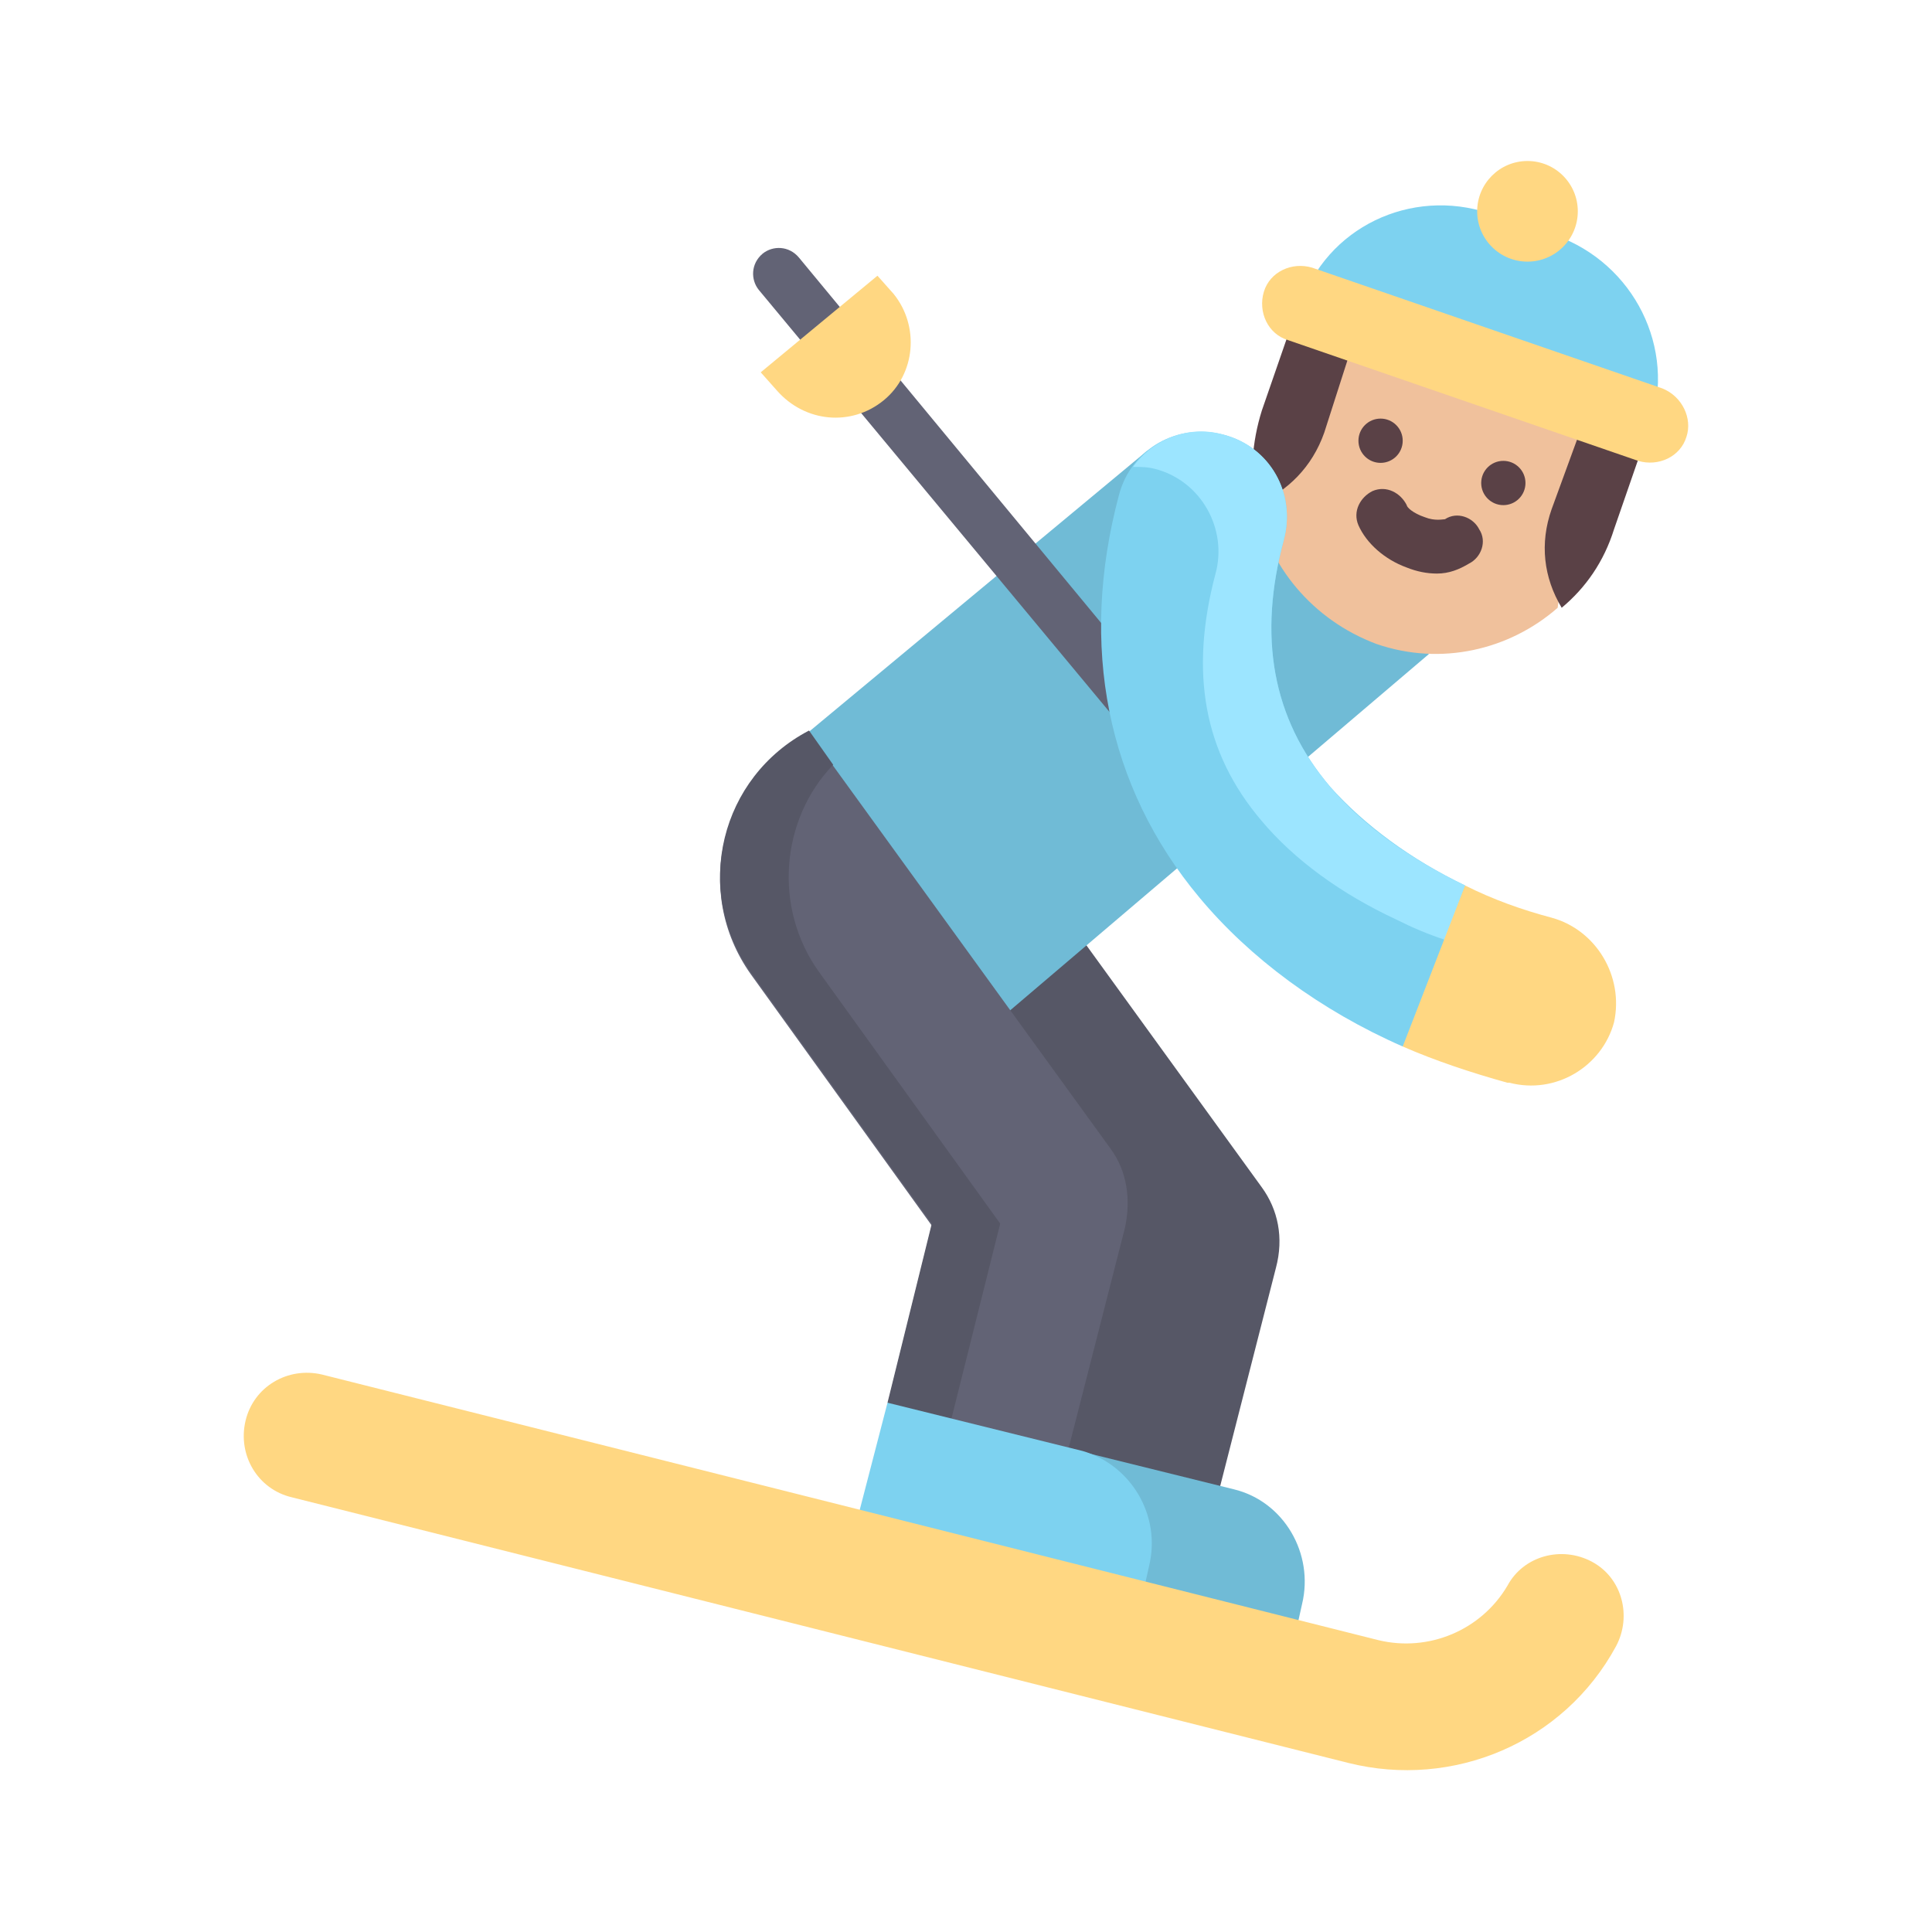 <?xml version="1.0" encoding="utf-8"?>
<!-- Generator: Adobe Illustrator 27.9.1, SVG Export Plug-In . SVG Version: 6.00 Build 0)  -->
<svg version="1.1" id="Layer_1" xmlns="http://www.w3.org/2000/svg" xmlns:xlink="http://www.w3.org/1999/xlink" x="0px" y="0px"
	 viewBox="0 0 96 96" style="enable-background:new 0 0 96 96;" xml:space="preserve">
<style type="text/css">
	.st0{fill:#565766;}
	.st1{fill:#70BBD6;}
	.st2{fill:#F0C19C;}
	.st3{fill:#7DD2F0;}
	.st4{fill:#5A4146;}
	.st5{fill:#626375;}
	.st6{fill:#FFD782;}
	.st7{fill:#9CE5FF;}
</style>
<g>
	<path class="st0" d="M62.7,59l-15-20.7l0,0c-4.4,2.3-5.8,7.9-2.9,12l9,12.5l-2.9,11.6l9,2.3l3.5-13.7C63.8,61.5,63.5,60.1,62.7,59z
		"/>
	<polygon class="st1" points="71,32.5 62.2,23.5 57,22.4 37.5,38.6 48.2,51.9 	"/>
	<path class="st2" d="M67.6,16.2L62.4,25l0,0c0.6,3.1,2.8,5.8,6,7c3.2,1.1,6.6,0.3,9-1.8l0,0l1.3-10.1L67.6,16.2z"/>
	<path class="st3" d="M77.3,11.7L74,10.6c-3.9-1.3-8.1,0.7-9.4,4.6l0,0l17.4,6l0,0C83.3,17.3,81.2,13.1,77.3,11.7z"/>
	<g>
		<circle class="st4" cx="68.6" cy="21.9" r="1.1"/>
		<circle class="st4" cx="74.7" cy="24" r="1.1"/>
		<path class="st4" d="M71.4,28.5c-0.5,0-1-0.1-1.5-0.3c-1.1-0.4-2-1.2-2.4-2.1c-0.3-0.7,0.1-1.4,0.7-1.7c0.7-0.3,1.4,0.1,1.7,0.7
			c0,0.1,0.3,0.4,0.9,0.6c0.5,0.2,0.9,0.1,1,0.1c0.6-0.4,1.4-0.1,1.7,0.5c0.4,0.6,0.1,1.4-0.5,1.7C72.5,28.3,72,28.5,71.4,28.5z"/>
	</g>
	<path class="st1" d="M61.3,74l-9.7-2.4L50.3,77l14.2,3.6l0.2-0.9C65.3,77.2,63.8,74.6,61.3,74z"/>
	<path class="st5" d="M55.2,57.1l-15-20.7l0,0c-4.4,2.3-5.8,7.9-2.9,12l9,12.5l-2.2,8.9l3.8,3.8l4.5,1.1l3.5-13.7
		C56.2,59.6,56,58.2,55.2,57.1z"/>
	<path class="st0" d="M46.8,72.4l2.9-11.6l-9-12.5c-2.3-3.2-1.9-7.6,0.7-10.3l-1.2-1.7l0,0c-4.4,2.3-5.8,7.9-2.9,12l9,12.5l-2.2,8.9
		l8.4,5l0.2-0.8L46.8,72.4z"/>
	<path class="st3" d="M53.8,72.1l-9.7-2.4l-1.4,5.4l14.2,3.6l0.2-0.9C57.7,75.3,56.2,72.8,53.8,72.1z"/>
	<path class="st5" d="M56.4,36.2c-0.4,0-0.7-0.2-1-0.5L37.7,14.4c-0.4-0.5-0.4-1.3,0.2-1.8c0.5-0.4,1.3-0.4,1.8,0.2l17.7,21.4
		c0.4,0.5,0.4,1.3-0.2,1.8C56.9,36.1,56.6,36.2,56.4,36.2z"/>
	<g>
		<path class="st6" d="M43.9,19.9L43.9,19.9c1.6-1.3,1.8-3.7,0.5-5.3l-0.8-0.9l-5.8,4.8l0.8,0.9C40,21,42.3,21.2,43.9,19.9z"/>
		<path class="st6" d="M67,87.6L14.5,74.4c-1.7-0.4-2.7-2.1-2.3-3.8s2.1-2.7,3.8-2.3l52.5,13.2c2.5,0.6,5.1-0.5,6.4-2.7
			c0.8-1.5,2.7-2,4.2-1.2c1.5,0.8,2,2.7,1.2,4.2C77.7,86.6,72.2,88.9,67,87.6z"/>
		<circle class="st6" cx="75.9" cy="10.5" r="2.5"/>
	</g>
	<g>
		<path class="st4" d="M65.8,21.5c-0.6,1.7-1.8,2.9-3.4,3.6c-0.3-1.5-0.2-3.1,0.3-4.7l1.8-5.2l3,1L65.8,21.5z"/>
		<path class="st4" d="M77.1,25.3c-0.6,1.7-0.4,3.4,0.5,4.9c1.2-1,2.1-2.3,2.6-3.9l1.8-5.2l-3-1L77.1,25.3z"/>
	</g>
	<path class="st6" d="M82.6,19.3l-17.4-6c-1-0.3-2.1,0.2-2.4,1.2c-0.3,1,0.2,2.1,1.2,2.4l17.4,6c1,0.3,2.1-0.2,2.4-1.2
		C84.1,20.8,83.6,19.7,82.6,19.3z"/>
	<path class="st3" d="M72.8,44c-2.7-1.3-5-3-6.7-4.9c-2.9-3.4-3.6-7.5-2.3-12.3c0.6-2.3-0.7-4.6-3-5.2c-2.3-0.6-4.6,0.7-5.2,3
		c-2,7.5-0.6,14.5,4,20c2.5,3,6,5.6,10.1,7.4l0,0l3.1-3.2L72.8,44L72.8,44z"/>
	<path class="st7" d="M72.8,44L72.8,44c-2.7-1.3-5.1-3-6.7-4.9c-2.9-3.4-3.6-7.5-2.3-12.3c0.6-2.3-0.7-4.6-3-5.2
		c-1.7-0.5-3.5,0.2-4.5,1.6c0.4,0,0.7,0,1.1,0.1c2.3,0.6,3.6,3,3,5.2c-1.3,4.9-0.6,8.9,2.3,12.3c1.6,1.9,3.9,3.6,6.7,4.9l0,0
		c0.8,0.4,1.5,0.7,2.4,1L72.8,44z"/>
	<path class="st6" d="M77.1,45.6c-1.5-0.4-2.9-0.9-4.3-1.6l-3.1,8c1.6,0.7,3.4,1.3,5.2,1.8c0,0,0.1,0,0.1,0c2.3,0.6,4.6-0.8,5.2-3
		C80.7,48.5,79.3,46.2,77.1,45.6z"/>
</g>
</svg>
